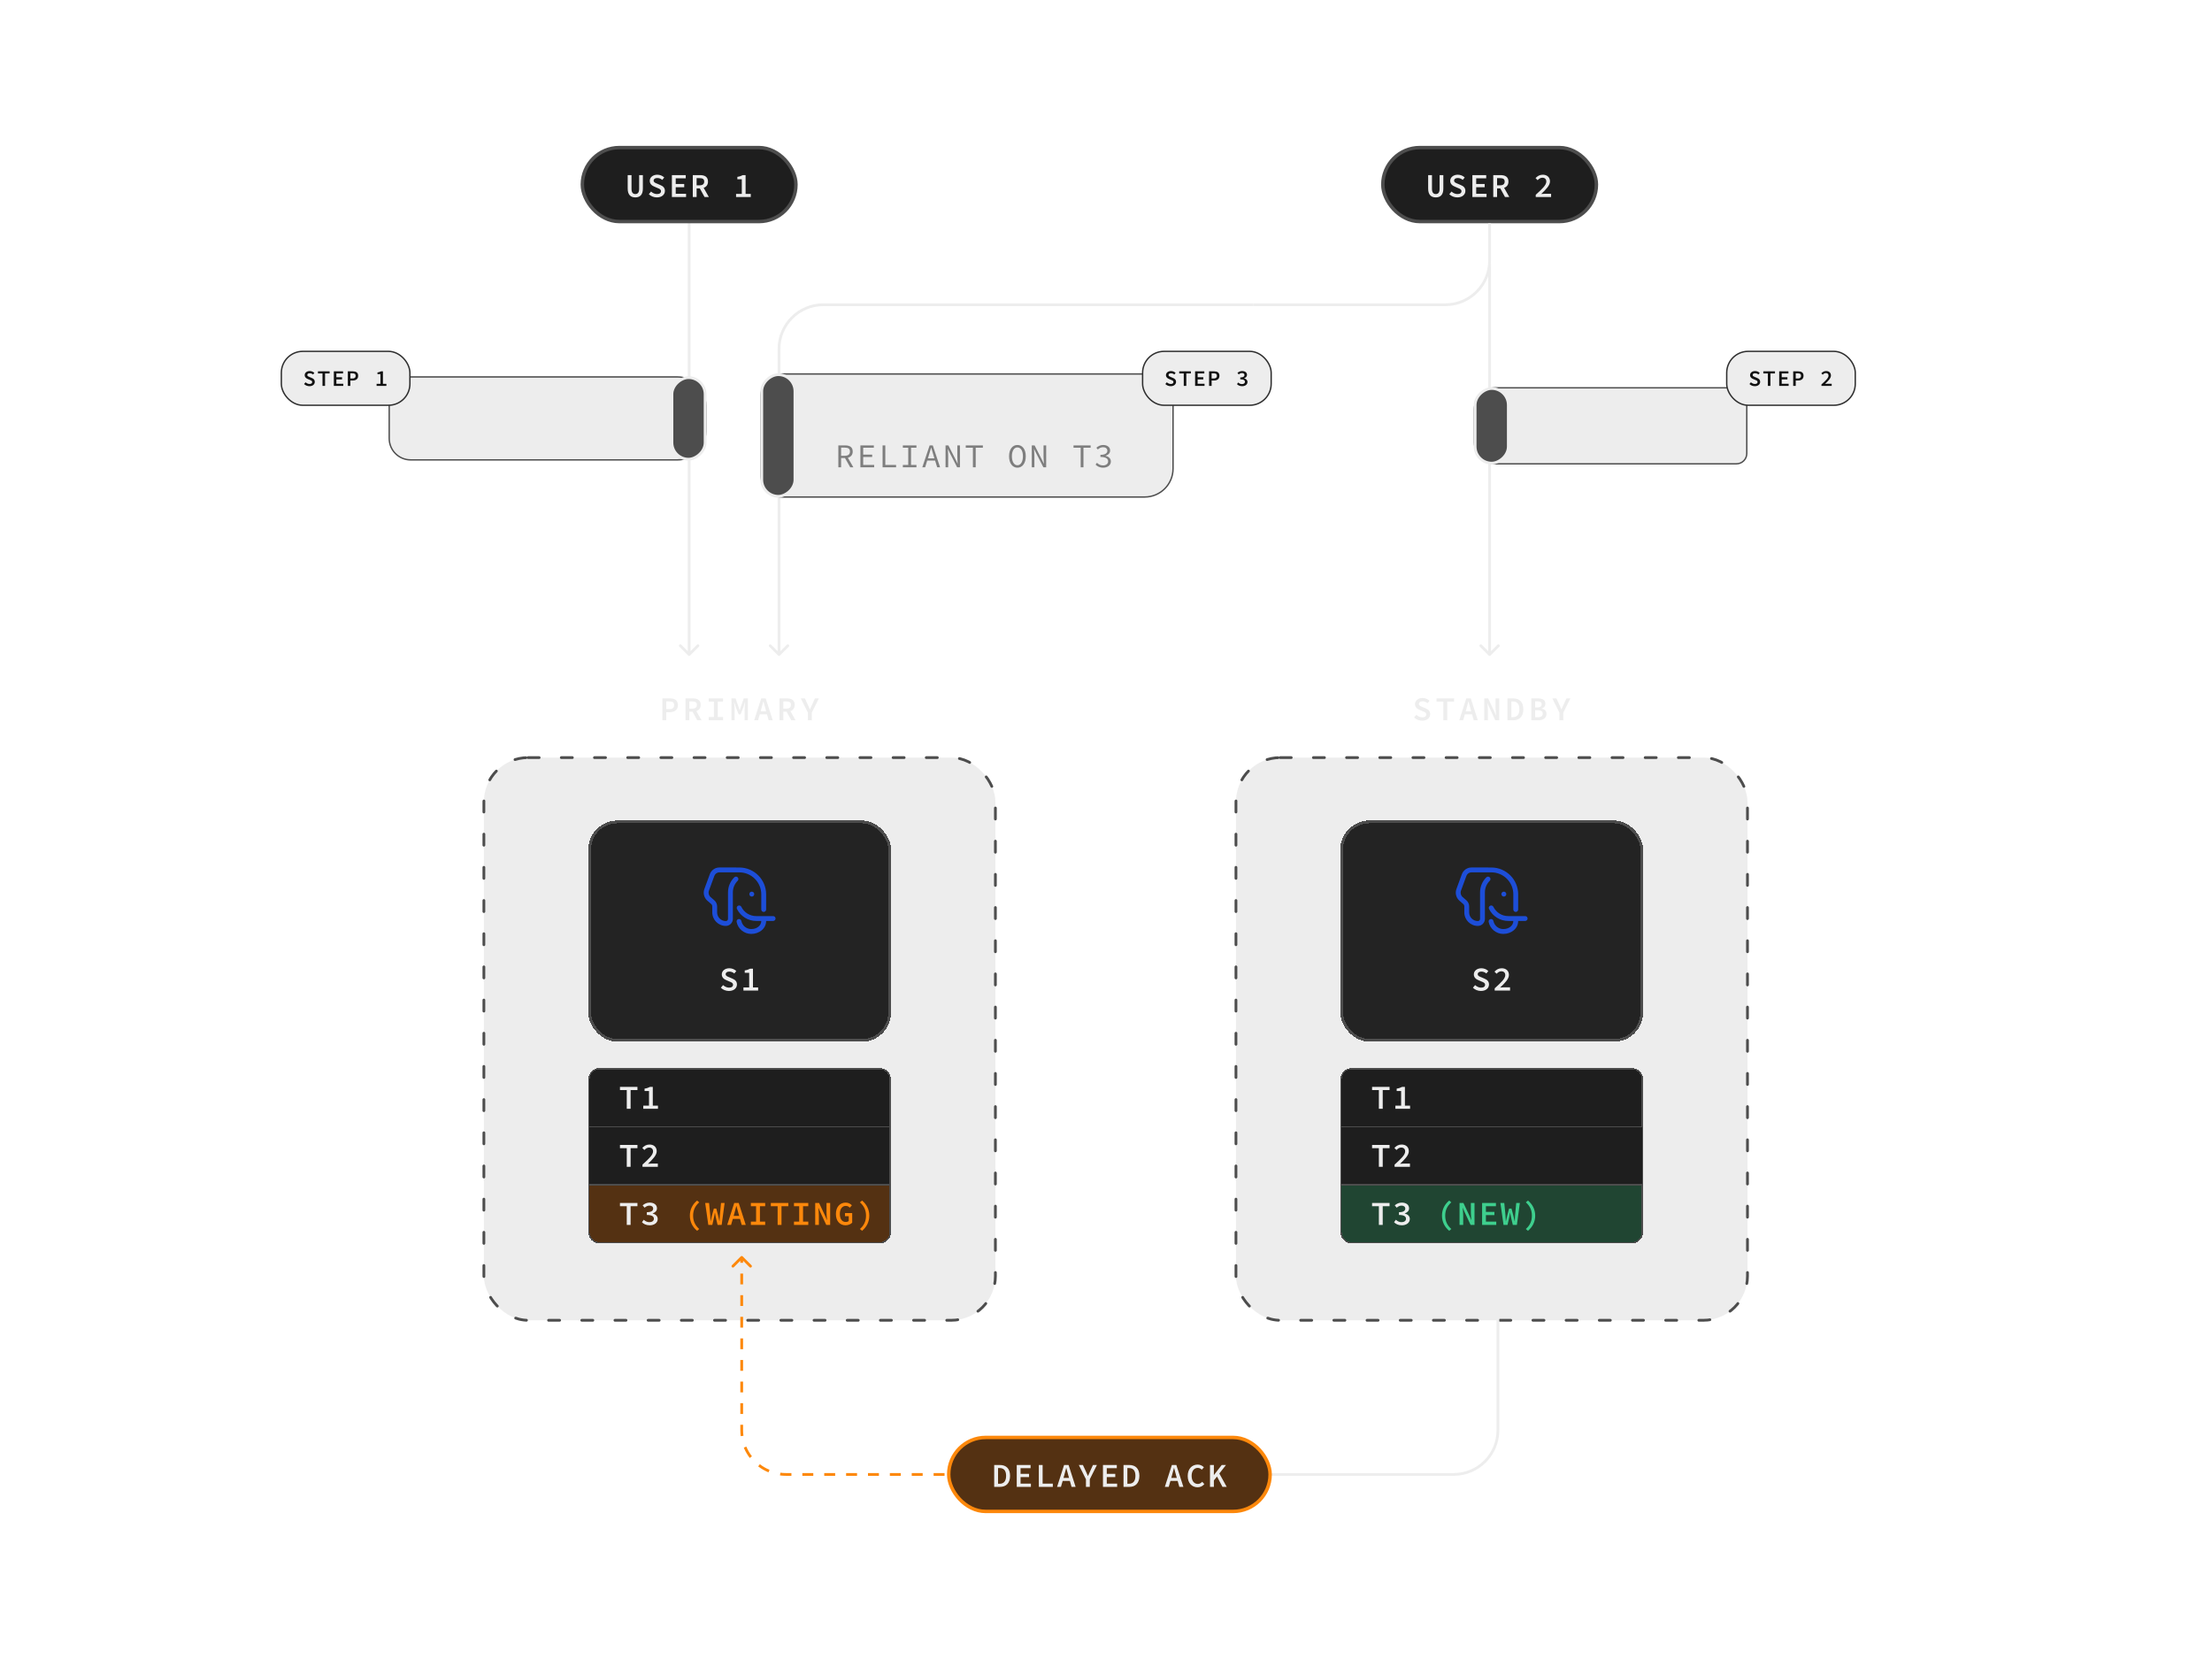 <svg width="1600" height="1200" viewBox="0 0 1600 1200" fill="none" xmlns="http://www.w3.org/2000/svg">
<path d="M1028.68 521.288C1026.47 521.288 1024.38 520.448 1022.85 518.96L1024.46 517.064C1025.63 518.144 1027.19 518.888 1028.73 518.888C1030.67 518.888 1031.66 518.072 1031.66 516.8C1031.66 515.48 1030.6 515.072 1029.04 514.448L1026.9 513.512C1025.22 512.864 1023.52 511.616 1023.52 509.312C1023.52 506.792 1025.78 504.872 1028.97 504.872C1030.91 504.872 1032.71 505.616 1034.01 506.888L1032.57 508.64C1031.51 507.776 1030.43 507.272 1028.97 507.272C1027.34 507.272 1026.33 507.968 1026.33 509.168C1026.33 510.416 1027.6 510.848 1029.02 511.424L1031.08 512.312C1033.07 513.128 1034.49 514.28 1034.49 516.584C1034.49 519.152 1032.35 521.288 1028.68 521.288ZM1044.03 521V507.488H1039.11V505.16H1051.76V507.488H1046.82V521H1044.03ZM1055.52 521L1060.61 505.16H1063.85L1068.93 521H1066.01L1064.78 516.68H1059.57L1058.33 521H1055.52ZM1060.17 514.496H1064.18L1063.63 512.528C1063.15 510.848 1062.67 509.072 1062.21 507.32H1062.12C1061.69 509.072 1061.21 510.848 1060.73 512.528L1060.17 514.496ZM1073.6 521V505.16H1076.41L1080.64 514.136L1082.1 517.496H1082.17C1082.05 515.864 1081.79 513.872 1081.79 512.12V505.16H1084.43V521H1081.6L1077.4 512L1075.93 508.664H1075.86C1075.98 510.344 1076.24 512.24 1076.24 513.992V521H1073.6ZM1090.4 521V505.16H1094.45C1099.08 505.16 1101.87 507.776 1101.87 513.008C1101.87 518.24 1099.08 521 1094.6 521H1090.4ZM1093.18 518.744H1094.28C1097.31 518.744 1099.01 516.896 1099.01 513.008C1099.01 509.12 1097.31 507.392 1094.28 507.392H1093.18V518.744ZM1107.64 521V505.16H1112.25C1115.47 505.16 1117.82 506.144 1117.82 509.048C1117.82 510.536 1116.93 512 1115.08 512.504V512.6C1117.36 512.984 1118.61 514.184 1118.61 516.344C1118.61 519.512 1116.09 521 1112.66 521H1107.64ZM1110.4 511.736H1111.99C1114.19 511.736 1115.11 510.872 1115.11 509.384C1115.11 507.92 1114.1 507.32 1112.06 507.32H1110.4V511.736ZM1110.4 518.84H1112.37C1114.67 518.84 1115.9 517.976 1115.9 516.176C1115.9 514.472 1114.72 513.728 1112.37 513.728H1110.4V518.84ZM1127.98 521V515.48L1122.82 505.16H1125.78L1127.77 509.432C1128.3 510.632 1128.8 511.808 1129.38 513.08H1129.47C1130.02 511.808 1130.58 510.632 1131.13 509.408L1133.05 505.16H1135.93L1130.77 515.48V521H1127.98Z" fill="#EDEDED"/>
<rect x="894" y="548" width="370" height="407" rx="32" fill="#4D4D4D" fill-opacity="0.1"/>
<rect x="894" y="548" width="370" height="407" rx="32" stroke="#4D4D4D" stroke-width="2" stroke-linecap="round" stroke-dasharray="8 16"/>
<path d="M497.769 474.137C498.16 474.527 498.793 474.527 499.184 474.137L505.548 467.773C505.938 467.382 505.938 466.749 505.548 466.358C505.157 465.968 504.524 465.968 504.133 466.358L498.477 472.015L492.82 466.358C492.429 465.968 491.796 465.968 491.406 466.358C491.015 466.749 491.015 467.382 491.406 467.773L497.769 474.137ZM498.477 153.93L497.477 153.93L497.477 473.43L498.477 473.43L499.477 473.43L499.477 153.93L498.477 153.93Z" fill="#EDEDED"/>
<path d="M1076.77 474.137C1077.16 474.527 1077.79 474.527 1078.18 474.137L1084.55 467.773C1084.94 467.382 1084.94 466.749 1084.55 466.358C1084.16 465.968 1083.52 465.968 1083.13 466.358L1077.48 472.015L1071.82 466.358C1071.43 465.968 1070.8 465.968 1070.41 466.358C1070.01 466.749 1070.01 467.382 1070.41 467.773L1076.77 474.137ZM1077.48 190.965L1076.48 190.965L1076.48 473.43L1077.48 473.43L1078.48 473.43L1078.48 190.965L1077.48 190.965Z" fill="#EDEDED"/>
<rect x="421.227" y="106.75" width="154.5" height="53.5" rx="26.75" fill="#1E1E1E"/>
<rect x="421.227" y="106.75" width="154.5" height="53.5" rx="26.75" stroke="#4D4D4D" stroke-width="2.5"/>
<path d="M459.553 142.788C456.097 142.788 454.033 140.796 454.033 136.452V126.66H456.793V136.644C456.793 139.26 457.849 140.388 459.553 140.388C461.233 140.388 462.313 139.26 462.313 136.644V126.66H465.001V136.452C465.001 140.796 462.985 142.788 459.553 142.788ZM475.143 142.788C472.935 142.788 470.847 141.948 469.311 140.46L470.919 138.564C472.095 139.644 473.655 140.388 475.191 140.388C477.135 140.388 478.119 139.572 478.119 138.3C478.119 136.98 477.063 136.572 475.503 135.948L473.367 135.012C471.687 134.364 469.983 133.116 469.983 130.812C469.983 128.292 472.239 126.372 475.431 126.372C477.375 126.372 479.175 127.116 480.471 128.388L479.031 130.14C477.975 129.276 476.895 128.772 475.431 128.772C473.799 128.772 472.791 129.468 472.791 130.668C472.791 131.916 474.063 132.348 475.479 132.924L477.543 133.812C479.535 134.628 480.951 135.78 480.951 138.084C480.951 140.652 478.815 142.788 475.143 142.788ZM486.006 142.5V126.66H496.014V128.988H488.766V133.092H494.91V135.42H488.766V140.148H496.254V142.5H486.006ZM501.117 142.5V126.66H506.349C509.589 126.66 512.109 127.812 512.109 131.34C512.109 133.74 510.861 135.204 508.965 135.852L512.733 142.5H509.613L506.205 136.284H503.877V142.5H501.117ZM503.877 134.052H506.061C508.221 134.052 509.373 133.14 509.373 131.34C509.373 129.492 508.221 128.868 506.061 128.868H503.877V134.052ZM532.418 142.5V140.244H536.57V129.66H533.354V127.932C535.058 127.668 536.234 127.236 537.29 126.66H539.306V140.244H543.05V142.5H532.418Z" fill="#EDEDED"/>
<rect x="1000.23" y="106.75" width="154.5" height="53.5" rx="26.75" fill="#1E1E1E"/>
<rect x="1000.23" y="106.75" width="154.5" height="53.5" rx="26.75" stroke="#4D4D4D" stroke-width="2.5"/>
<path d="M1038.55 142.788C1035.1 142.788 1033.03 140.796 1033.03 136.452V126.66H1035.79V136.644C1035.79 139.26 1036.85 140.388 1038.55 140.388C1040.23 140.388 1041.31 139.26 1041.31 136.644V126.66H1044V136.452C1044 140.796 1041.98 142.788 1038.55 142.788ZM1054.14 142.788C1051.94 142.788 1049.85 141.948 1048.31 140.46L1049.92 138.564C1051.1 139.644 1052.66 140.388 1054.19 140.388C1056.14 140.388 1057.12 139.572 1057.12 138.3C1057.12 136.98 1056.06 136.572 1054.5 135.948L1052.37 135.012C1050.69 134.364 1048.98 133.116 1048.98 130.812C1048.98 128.292 1051.24 126.372 1054.43 126.372C1056.38 126.372 1058.18 127.116 1059.47 128.388L1058.03 130.14C1056.98 129.276 1055.9 128.772 1054.43 128.772C1052.8 128.772 1051.79 129.468 1051.79 130.668C1051.79 131.916 1053.06 132.348 1054.48 132.924L1056.54 133.812C1058.54 134.628 1059.95 135.78 1059.95 138.084C1059.95 140.652 1057.82 142.788 1054.14 142.788ZM1065.01 142.5V126.66H1075.01V128.988H1067.77V133.092H1073.91V135.42H1067.77V140.148H1075.25V142.5H1065.01ZM1080.12 142.5V126.66H1085.35C1088.59 126.66 1091.11 127.812 1091.11 131.34C1091.11 133.74 1089.86 135.204 1087.96 135.852L1091.73 142.5H1088.61L1085.2 136.284H1082.88V142.5H1080.12ZM1082.88 134.052H1085.06C1087.22 134.052 1088.37 133.14 1088.37 131.34C1088.37 129.492 1087.22 128.868 1085.06 128.868H1082.88V134.052ZM1110.84 142.5V140.892C1115.62 136.572 1118.5 133.812 1118.5 131.34C1118.5 129.66 1117.51 128.556 1115.59 128.556C1114.25 128.556 1113.15 129.348 1112.21 130.332L1110.7 128.82C1112.19 127.284 1113.7 126.372 1115.95 126.372C1119.07 126.372 1121.14 128.268 1121.14 131.196C1121.14 134.028 1118.38 136.932 1114.8 140.316C1115.71 140.244 1116.77 140.148 1117.61 140.148H1121.95V142.5H1110.84Z" fill="#EDEDED"/>
<path d="M562.769 474.137C563.16 474.527 563.793 474.527 564.184 474.137L570.548 467.773C570.938 467.382 570.938 466.749 570.548 466.358C570.157 465.968 569.524 465.968 569.133 466.358L563.477 472.015L557.82 466.358C557.429 465.968 556.796 465.968 556.406 466.358C556.015 466.749 556.015 467.382 556.406 467.773L562.769 474.137ZM906.477 220.43V219.43H595.477V220.43V221.43H906.477V220.43ZM563.477 252.43H562.477L562.477 473.43H563.477H564.477L564.477 252.43H563.477ZM595.477 220.43V219.43C577.251 219.43 562.477 234.204 562.477 252.43H563.477H564.477C564.477 235.309 578.356 221.43 595.477 221.43V220.43Z" fill="#EDEDED"/>
<path d="M906.477 220.43L1045.48 220.43C1063.15 220.43 1077.48 206.103 1077.48 188.43L1077.48 161.5" stroke="#EDEDED" stroke-width="2"/>
<path d="M566 270.5H828C839.322 270.5 848.5 279.678 848.5 291V339C848.5 350.322 839.322 359.5 828 359.5H566C557.44 359.5 550.5 352.56 550.5 344V286L550.505 285.6C550.717 277.224 557.573 270.5 566 270.5Z" fill="#4D4D4D" fill-opacity="0.1"/>
<path d="M566 270.5H828C839.322 270.5 848.5 279.678 848.5 291V339C848.5 350.322 839.322 359.5 828 359.5H566C557.44 359.5 550.5 352.56 550.5 344V286L550.505 285.6C550.717 277.224 557.573 270.5 566 270.5Z" stroke="#4D4D4D"/>
<rect x="551" y="359" width="88" height="24" rx="12" transform="rotate(-90 551 359)" fill="#4D4D4D"/>
<rect x="551" y="359" width="88" height="24" rx="12" transform="rotate(-90 551 359)" stroke="#EDEDED" stroke-width="2" stroke-linecap="round"/>
<path d="M606.664 309L604.24 293.136H606.232L607.504 303.096C607.576 304.416 607.744 305.712 607.84 307.008H607.912C608.248 305.712 608.608 304.392 608.92 303.096L610.576 297.24H611.992L613.648 303.096C613.936 304.368 614.296 305.712 614.632 307.008H614.728C614.824 305.712 614.968 304.392 615.064 303.096L616.264 293.136H618.16L615.832 309H613.624L611.824 302.352C611.608 301.416 611.416 300.432 611.248 299.496H611.176C610.984 300.432 610.792 301.416 610.552 302.352L608.824 309H606.664ZM621.991 309V293.16H626.887C630.079 293.16 632.383 294.312 632.383 297.6C632.383 300.072 630.991 301.536 628.855 302.088L632.863 309H630.583L626.791 302.304H623.983V309H621.991ZM623.983 300.672H626.599C629.047 300.672 630.391 299.664 630.391 297.6C630.391 295.512 629.047 294.768 626.599 294.768H623.983V300.672ZM637.461 309V307.296H641.373V294.84H637.461V293.16H647.301V294.84H643.389V307.296H647.301V309H637.461ZM656.964 309V294.84H651.78V293.16H664.164V294.84H658.98V309H656.964ZM669.122 309V293.16H678.843V294.84H671.138V299.832H677.642V301.536H671.138V307.296H679.082V309H669.122ZM699.584 309V293.16H703.424C708.176 293.16 710.72 295.992 710.72 301.008C710.72 306.048 708.176 309 703.52 309H699.584ZM701.576 307.368H703.304C706.88 307.368 708.656 305.016 708.656 301.008C708.656 297.024 706.88 294.792 703.304 294.792H701.576V307.368ZM713.902 309L719.206 293.16H721.462L726.766 309H724.654L723.166 304.152H717.454L715.942 309H713.902ZM717.958 302.544H722.662L721.918 300.12C721.366 298.344 720.862 296.64 720.358 294.792H720.262C719.758 296.64 719.254 298.344 718.702 300.12L717.958 302.544ZM734.917 309V294.84H729.733V293.16H742.117V294.84H736.933V309H734.917ZM745.084 309L750.388 293.16H752.644L757.948 309H755.836L754.348 304.152H748.636L747.124 309H745.084ZM749.14 302.544H753.844L753.1 300.12C752.548 298.344 752.044 296.64 751.54 294.792H751.444C750.94 296.64 750.436 298.344 749.884 300.12L749.14 302.544Z" fill="#EDEDED"/>
<path d="M606.4 338V322.16H611.296C614.488 322.16 616.792 323.312 616.792 326.6C616.792 329.072 615.4 330.536 613.264 331.088L617.272 338H614.992L611.2 331.304H608.392V338H606.4ZM608.392 329.672H611.008C613.456 329.672 614.8 328.664 614.8 326.6C614.8 324.512 613.456 323.768 611.008 323.768H608.392V329.672ZM622.351 338V322.16H632.071V323.84H624.367V328.832H630.871V330.536H624.367V336.296H632.311V338H622.351ZM638.397 338V322.16H640.365V336.296H648.165V338H638.397ZM653.052 338V336.296H656.964V323.84H653.052V322.16H662.892V323.84H658.98V336.296H662.892V338H653.052ZM667.13 338L672.434 322.16H674.69L679.994 338H677.882L676.394 333.152H670.682L669.17 338H667.13ZM671.186 331.544H675.89L675.146 329.12C674.594 327.344 674.09 325.64 673.586 323.792H673.49C672.986 325.64 672.482 327.344 671.93 329.12L671.186 331.544ZM683.945 338V322.16H685.985L691.097 332.168L692.681 335.408H692.729C692.657 333.848 692.465 332.048 692.465 330.392V322.16H694.361V338H692.321L687.209 327.992L685.625 324.752H685.577C685.649 326.36 685.841 328.064 685.841 329.696V338H683.945ZM703.736 338V323.84H698.552V322.16H710.936V323.84H705.752V338H703.736ZM735.925 338.288C732.373 338.288 729.877 335.096 729.877 330.008C729.877 324.944 732.373 321.872 735.925 321.872C739.477 321.872 741.973 324.968 741.973 330.008C741.973 335.096 739.477 338.288 735.925 338.288ZM735.925 336.536C738.325 336.536 739.909 333.968 739.909 330.008C739.909 326.072 738.325 323.624 735.925 323.624C733.525 323.624 731.941 326.072 731.941 330.008C731.941 333.968 733.525 336.536 735.925 336.536ZM746.308 338V322.16H748.348L753.46 332.168L755.044 335.408H755.092C755.02 333.848 754.828 332.048 754.828 330.392V322.16H756.724V338H754.684L749.572 327.992L747.988 324.752H747.94C748.012 326.36 748.204 328.064 748.204 329.696V338H746.308ZM781.689 338V323.84H776.505V322.16H788.889V323.84H783.705V338H781.689ZM797.975 338.288C795.335 338.288 793.583 337.232 792.455 336.056L793.463 334.76C794.471 335.768 795.887 336.656 797.855 336.656C799.943 336.656 801.527 335.504 801.527 333.728C801.527 331.808 799.991 330.536 795.959 330.536V329C799.583 329 800.975 327.704 800.975 326.024C800.975 324.464 799.727 323.48 797.855 323.48C796.415 323.48 795.095 324.152 794.087 325.112L793.031 323.864C794.303 322.712 795.959 321.872 797.927 321.872C800.807 321.872 802.991 323.336 802.991 325.88C802.991 327.8 801.623 329.024 799.727 329.648V329.768C801.767 330.2 803.519 331.592 803.519 333.776C803.519 336.584 801.023 338.288 797.975 338.288Z" fill="#7E7E7E"/>
<path d="M297.025 272.644H490.025C501.347 272.644 510.525 281.822 510.525 293.144V312.144C510.525 323.466 501.347 332.644 490.025 332.644H297.025C288.465 332.644 281.525 325.705 281.525 317.144V288.144C281.525 279.584 288.465 272.644 297.025 272.644Z" fill="#4D4D4D" fill-opacity="0.1"/>
<path d="M297.025 272.644H490.025C501.347 272.644 510.525 281.822 510.525 293.144V312.144C510.525 323.466 501.347 332.644 490.025 332.644H297.025C288.465 332.644 281.525 325.705 281.525 317.144V288.144C281.525 279.584 288.465 272.644 297.025 272.644Z" stroke="#4D4D4D"/>
<path d="M315.689 311.144L313.265 295.28H315.257L316.529 305.24C316.601 306.56 316.769 307.856 316.865 309.152H316.937C317.273 307.856 317.633 306.536 317.945 305.24L319.601 299.384H321.017L322.673 305.24C322.961 306.512 323.321 307.856 323.657 309.152H323.753C323.849 307.856 323.993 306.536 324.089 305.24L325.289 295.28H327.185L324.857 311.144H322.649L320.849 304.496C320.633 303.56 320.441 302.576 320.273 301.64H320.201C320.009 302.576 319.817 303.56 319.577 304.496L317.849 311.144H315.689ZM331.016 311.144V295.304H335.912C339.104 295.304 341.408 296.456 341.408 299.744C341.408 302.216 340.016 303.68 337.88 304.232L341.888 311.144H339.608L335.816 304.448H333.008V311.144H331.016ZM333.008 302.816H335.624C338.072 302.816 339.416 301.808 339.416 299.744C339.416 297.656 338.072 296.912 335.624 296.912H333.008V302.816ZM346.487 311.144V309.44H350.399V296.984H346.487V295.304H356.327V296.984H352.415V309.44H356.327V311.144H346.487ZM365.989 311.144V296.984H360.805V295.304H373.189V296.984H368.005V311.144H365.989ZM378.148 311.144V295.304H387.868V296.984H380.164V301.976H386.668V303.68H380.164V309.44H388.108V311.144H378.148ZM412.761 311.144V296.984H407.577V295.304H419.961V296.984H414.777V311.144H412.761ZM429.048 311.432C426.408 311.432 424.656 310.376 423.528 309.2L424.536 307.904C425.544 308.912 426.96 309.8 428.928 309.8C431.016 309.8 432.6 308.648 432.6 306.872C432.6 304.952 431.064 303.68 427.032 303.68V302.144C430.656 302.144 432.048 300.848 432.048 299.168C432.048 297.608 430.8 296.624 428.928 296.624C427.488 296.624 426.168 297.296 425.16 298.256L424.104 297.008C425.376 295.856 427.032 295.016 429 295.016C431.88 295.016 434.064 296.48 434.064 299.024C434.064 300.944 432.696 302.168 430.8 302.792V302.912C432.84 303.344 434.592 304.736 434.592 306.92C434.592 309.728 432.096 311.432 429.048 311.432Z" fill="#EDEDED"/>
<rect x="486.025" y="332.144" width="59" height="24" rx="12" transform="rotate(-90 486.025 332.144)" fill="#4D4D4D"/>
<rect x="486.025" y="332.144" width="59" height="24" rx="12" transform="rotate(-90 486.025 332.144)" stroke="#EDEDED" stroke-width="2" stroke-linecap="round"/>
<path d="M1082 280.5H1256C1260.14 280.5 1263.5 283.858 1263.5 288V328C1263.5 332.142 1260.14 335.5 1256 335.5H1082C1073.44 335.5 1066.5 328.56 1066.5 320V296C1066.5 287.44 1073.44 280.5 1082 280.5Z" fill="#4D4D4D" fill-opacity="0.1"/>
<path d="M1082 280.5H1256C1260.14 280.5 1263.5 283.858 1263.5 288V328C1263.5 332.142 1260.14 335.5 1256 335.5H1082C1073.44 335.5 1066.5 328.56 1066.5 320V296C1066.5 287.44 1073.44 280.5 1082 280.5Z" stroke="#4D4D4D"/>
<rect x="1067" y="335" width="54" height="24" rx="12" transform="rotate(-90 1067 335)" fill="#4D4D4D"/>
<rect x="1067" y="335" width="54" height="24" rx="12" transform="rotate(-90 1067 335)" stroke="#EDEDED" stroke-width="2" stroke-linecap="round"/>
<path d="M1122.4 317V301.16H1127.3C1130.49 301.16 1132.79 302.312 1132.79 305.6C1132.79 308.072 1131.4 309.536 1129.26 310.088L1133.27 317H1130.99L1127.2 310.304H1124.39V317H1122.4ZM1124.39 308.672H1127.01C1129.46 308.672 1130.8 307.664 1130.8 305.6C1130.8 303.512 1129.46 302.768 1127.01 302.768H1124.39V308.672ZM1138.35 317V301.16H1148.07V302.84H1140.37V307.832H1146.87V309.536H1140.37V315.296H1148.31V317H1138.35ZM1151.95 317L1157.25 301.16H1159.51L1164.81 317H1162.7L1161.21 312.152H1155.5L1153.99 317H1151.95ZM1156.01 310.544H1160.71L1159.97 308.12C1159.41 306.344 1158.91 304.64 1158.41 302.792H1158.31C1157.81 304.64 1157.3 306.344 1156.75 308.12L1156.01 310.544ZM1168.81 317V301.16H1172.65C1177.4 301.16 1179.95 303.992 1179.95 309.008C1179.95 314.048 1177.4 317 1172.75 317H1168.81ZM1170.8 315.368H1172.53C1176.11 315.368 1177.88 313.016 1177.88 309.008C1177.88 305.024 1176.11 302.792 1172.53 302.792H1170.8V315.368ZM1204.15 317V302.84H1198.96V301.16H1211.35V302.84H1206.16V317H1204.15ZM1220.43 317.288C1217.79 317.288 1216.04 316.232 1214.91 315.056L1215.92 313.76C1216.93 314.768 1218.34 315.656 1220.31 315.656C1222.4 315.656 1223.98 314.504 1223.98 312.728C1223.98 310.808 1222.45 309.536 1218.42 309.536V308C1222.04 308 1223.43 306.704 1223.43 305.024C1223.43 303.464 1222.18 302.48 1220.31 302.48C1218.87 302.48 1217.55 303.152 1216.54 304.112L1215.49 302.864C1216.76 301.712 1218.42 300.872 1220.38 300.872C1223.26 300.872 1225.45 302.336 1225.45 304.88C1225.45 306.8 1224.08 308.024 1222.18 308.648V308.768C1224.22 309.2 1225.98 310.592 1225.98 312.776C1225.98 315.584 1223.48 317.288 1220.43 317.288Z" fill="#EDEDED"/>
<path d="M479.123 521V505.16H484.403C487.835 505.16 490.355 506.36 490.355 510.032C490.355 513.536 487.787 515.144 484.403 515.144H481.883V521H479.123ZM481.883 512.936H484.163C486.515 512.936 487.619 511.976 487.619 510.032C487.619 508.04 486.467 507.368 484.163 507.368H481.883V512.936ZM495.842 521V505.16H501.074C504.314 505.16 506.834 506.312 506.834 509.84C506.834 512.24 505.586 513.704 503.69 514.352L507.458 521H504.338L500.93 514.784H498.602V521H495.842ZM498.602 512.552H500.786C502.946 512.552 504.098 511.64 504.098 509.84C504.098 507.992 502.946 507.368 500.786 507.368H498.602V512.552ZM512.632 521V518.648H516.4V507.488H512.632V505.16H522.976V507.488H519.184V518.648H522.976V521H512.632ZM529.087 521V505.16H532.039L534.223 511.352L534.991 513.728H535.087L535.807 511.352L537.991 505.16H540.943V521H538.591V513.872C538.591 512.36 538.807 509.384 538.951 507.896H538.855L537.655 511.76L535.663 516.728H534.319L532.303 511.76L531.103 507.896H531.031C531.151 509.384 531.391 512.36 531.391 513.872V521H529.087ZM545.521 521L550.609 505.16H553.849L558.937 521H556.009L554.785 516.68H549.577L548.329 521H545.521ZM550.177 514.496H554.185L553.633 512.528C553.153 510.848 552.673 509.072 552.217 507.32H552.121C551.689 509.072 551.209 510.848 550.729 512.528L550.177 514.496ZM563.848 521V505.16H569.08C572.32 505.16 574.84 506.312 574.84 509.84C574.84 512.24 573.592 513.704 571.696 514.352L575.464 521H572.344L568.936 514.784H566.608V521H563.848ZM566.608 512.552H568.792C570.952 512.552 572.104 511.64 572.104 509.84C572.104 507.992 570.952 507.368 568.792 507.368H566.608V512.552ZM584.406 521V515.48L579.246 505.16H582.198L584.19 509.432C584.718 510.632 585.222 511.808 585.798 513.08H585.894C586.446 511.808 586.998 510.632 587.55 509.408L589.47 505.16H592.35L587.19 515.48V521H584.406Z" fill="#EDEDED"/>
<rect x="350" y="548" width="370" height="407" rx="32" fill="#4D4D4D" fill-opacity="0.1"/>
<rect x="350" y="548" width="370" height="407" rx="32" stroke="#4D4D4D" stroke-width="2" stroke-linecap="round" stroke-dasharray="8 16"/>
<g>
<path d="M425.5 780.767C425.5 776.201 429.201 772.5 433.767 772.5H636.233C640.799 772.5 644.5 776.201 644.5 780.767V815.5H425.5V780.767Z" fill="#1E1E1E" shape-rendering="crispEdges"/>
<path d="M433.768 773H636.232C640.522 773 644 776.478 644 780.768V815H426V780.768C426 776.478 429.478 773 433.768 773Z" stroke="#4D4D4D" shape-rendering="crispEdges"/>
<path d="M453.354 802V788.488H448.434V786.16H461.082V788.488H456.138V802H453.354ZM465.297 802V799.744H469.449V789.16H466.233V787.432C467.937 787.168 469.113 786.736 470.169 786.16H472.185V799.744H475.929V802H465.297Z" fill="#EDEDED"/>
</g>
<g>
<rect x="425.5" y="814.5" width="219" height="43" fill="#1E1E1E" shape-rendering="crispEdges"/>
<rect x="426" y="815" width="218" height="42" stroke="#4D4D4D" shape-rendering="crispEdges"/>
<path d="M453.354 844V830.488H448.434V828.16H461.082V830.488H456.138V844H453.354ZM464.721 844V842.392C469.497 838.072 472.377 835.312 472.377 832.84C472.377 831.16 471.393 830.056 469.473 830.056C468.129 830.056 467.025 830.848 466.089 831.832L464.577 830.32C466.065 828.784 467.577 827.872 469.833 827.872C472.953 827.872 475.017 829.768 475.017 832.696C475.017 835.528 472.257 838.432 468.681 841.816C469.593 841.744 470.649 841.648 471.489 841.648H475.833V844H464.721Z" fill="#EDEDED"/>
</g>
<g>
<path d="M425.5 856.5H644.5V891.233C644.5 895.799 640.799 899.5 636.233 899.5H433.767C429.201 899.5 425.5 895.799 425.5 891.233V856.5Z" fill="#543112" shape-rendering="crispEdges"/>
<path d="M644 857V891.232C644 895.522 640.522 899 636.232 899H433.768C429.478 899 426 895.522 426 891.232V857H644Z" stroke="#4D4D4D" shape-rendering="crispEdges"/>
<path d="M453.354 886V872.488H448.434V870.16H461.082V872.488H456.138V886H453.354ZM469.929 886.288C467.313 886.288 465.489 885.304 464.337 884.056L465.657 882.28C466.665 883.264 468.033 884.032 469.713 884.032C471.585 884.032 472.977 883.12 472.977 881.608C472.977 879.928 471.681 878.824 467.889 878.824V876.808C471.201 876.808 472.449 875.728 472.449 874.216C472.449 872.872 471.393 872.056 469.761 872.056C468.441 872.056 467.289 872.656 466.257 873.568L464.841 871.864C466.209 870.664 467.913 869.872 469.881 869.872C472.977 869.872 475.209 871.384 475.209 874.024C475.209 875.824 473.985 877 472.137 877.672V877.792C474.105 878.272 475.737 879.616 475.737 881.728C475.737 884.608 473.073 886.288 469.929 886.288Z" fill="#EDEDED"/>
<path d="M504.23 890.272C500.99 887.584 498.998 883.888 498.998 879.328C498.998 874.744 500.99 871.072 504.23 868.384L505.742 869.68C502.718 872.416 501.35 875.416 501.35 879.328C501.35 883.24 502.718 886.24 505.742 888.976L504.23 890.272ZM512.333 886L510.077 870.136H512.885L513.773 879.352C513.821 880.696 513.917 882.016 513.989 883.336H514.061C514.349 882.016 514.685 880.672 514.973 879.352L516.341 874.216H518.117L519.461 879.352C519.725 880.648 520.085 881.992 520.373 883.336H520.469L520.685 879.352L521.525 870.136H524.141L522.005 886H519.053L517.661 880.144C517.469 879.184 517.277 878.152 517.157 877.216H517.085C516.941 878.152 516.773 879.184 516.557 880.144L515.237 886H512.333ZM526.004 886L531.092 870.16H534.332L539.42 886H536.492L535.268 881.68H530.06L528.812 886H526.004ZM530.66 879.496H534.668L534.116 877.528C533.636 875.848 533.156 874.072 532.7 872.32H532.604C532.172 874.072 531.692 875.848 531.212 877.528L530.66 879.496ZM543.13 886V883.648H546.898V872.488H543.13V870.16H553.474V872.488H549.682V883.648H553.474V886H543.13ZM562.489 886V872.488H557.569V870.16H570.217V872.488H565.273V886H562.489ZM574.311 886V883.648H578.079V872.488H574.311V870.16H584.655V872.488H580.863V883.648H584.655V886H574.311ZM589.662 886V870.16H592.47L596.694 879.136L598.158 882.496H598.23C598.11 880.864 597.846 878.872 597.846 877.12V870.16H600.486V886H597.654L593.454 877L591.99 873.664H591.918C592.038 875.344 592.302 877.24 592.302 878.992V886H589.662ZM611.613 886.288C607.629 886.288 604.629 883.36 604.629 878.128C604.629 872.92 607.653 869.872 611.733 869.872C613.821 869.872 615.237 870.856 616.197 871.84L614.661 873.568C613.941 872.8 613.101 872.272 611.733 872.272C609.237 872.272 607.485 874.456 607.485 878.032C607.485 881.656 608.997 883.888 611.781 883.888C612.621 883.888 613.437 883.624 613.917 883.168V879.712H611.205V877.432H616.413V884.416C615.381 885.424 613.629 886.288 611.613 886.288ZM623.555 890.272L622.019 888.976C625.067 886.24 626.411 883.24 626.411 879.328C626.411 875.416 625.067 872.416 622.019 869.68L623.555 868.384C626.771 871.072 628.787 874.744 628.787 879.328C628.787 883.888 626.771 887.584 623.555 890.272Z" fill="#FD880B"/>
</g>
<g>
<path d="M969.523 780.767C969.523 776.201 973.225 772.5 977.791 772.5H1180.26C1184.82 772.5 1188.52 776.201 1188.52 780.767V815.5H969.523V780.767Z" fill="#1E1E1E" shape-rendering="crispEdges"/>
<path d="M977.791 773H1180.26C1184.55 773 1188.02 776.478 1188.02 780.768V815H970.023V780.768C970.023 776.478 973.501 773 977.791 773Z" stroke="#4D4D4D" shape-rendering="crispEdges"/>
<path d="M997.378 802V788.488H992.458V786.16H1005.11V788.488H1000.16V802H997.378ZM1009.32 802V799.744H1013.47V789.16H1010.26V787.432C1011.96 787.168 1013.14 786.736 1014.19 786.16H1016.21V799.744H1019.95V802H1009.32Z" fill="#EDEDED"/>
</g>
<g>
<rect x="969.523" y="814.5" width="219" height="43" fill="#1E1E1E" shape-rendering="crispEdges"/>
<rect x="970.023" y="815" width="218" height="42" stroke="#4D4D4D" shape-rendering="crispEdges"/>
<path d="M997.378 844V830.488H992.458V828.16H1005.11V830.488H1000.16V844H997.378ZM1008.74 844V842.392C1013.52 838.072 1016.4 835.312 1016.4 832.84C1016.4 831.16 1015.42 830.056 1013.5 830.056C1012.15 830.056 1011.05 830.848 1010.11 831.832L1008.6 830.32C1010.09 828.784 1011.6 827.872 1013.86 827.872C1016.98 827.872 1019.04 829.768 1019.04 832.696C1019.04 835.528 1016.28 838.432 1012.7 841.816C1013.62 841.744 1014.67 841.648 1015.51 841.648H1019.86V844H1008.74Z" fill="#EDEDED"/>
</g>
<g>
<path d="M969.523 856.5H1188.52V891.233C1188.52 895.799 1184.82 899.5 1180.26 899.5H977.791C973.225 899.5 969.523 895.799 969.523 891.233V856.5Z" fill="#204532" shape-rendering="crispEdges"/>
<path d="M1188.02 857V891.232C1188.02 895.522 1184.55 899 1180.26 899H977.791C973.501 899 970.023 895.522 970.023 891.232V857H1188.02Z" stroke="#4D4D4D" shape-rendering="crispEdges"/>
<path d="M997.378 886V872.488H992.458V870.16H1005.11V872.488H1000.16V886H997.378ZM1013.95 886.288C1011.34 886.288 1009.51 885.304 1008.36 884.056L1009.68 882.28C1010.69 883.264 1012.06 884.032 1013.74 884.032C1015.61 884.032 1017 883.12 1017 881.608C1017 879.928 1015.7 878.824 1011.91 878.824V876.808C1015.22 876.808 1016.47 875.728 1016.47 874.216C1016.47 872.872 1015.42 872.056 1013.78 872.056C1012.46 872.056 1011.31 872.656 1010.28 873.568L1008.86 871.864C1010.23 870.664 1011.94 869.872 1013.9 869.872C1017 869.872 1019.23 871.384 1019.23 874.024C1019.23 875.824 1018.01 877 1016.16 877.672V877.792C1018.13 878.272 1019.76 879.616 1019.76 881.728C1019.76 884.608 1017.1 886.288 1013.95 886.288Z" fill="#EDEDED"/>
<path d="M1048.25 890.272C1045.01 887.584 1043.02 883.888 1043.02 879.328C1043.02 874.744 1045.01 871.072 1048.25 868.384L1049.77 869.68C1046.74 872.416 1045.37 875.416 1045.37 879.328C1045.37 883.24 1046.74 886.24 1049.77 888.976L1048.25 890.272ZM1055.73 886V870.16H1058.54L1062.76 879.136L1064.23 882.496H1064.3C1064.18 880.864 1063.92 878.872 1063.92 877.12V870.16H1066.56V886H1063.72L1059.52 877L1058.06 873.664H1057.99C1058.11 875.344 1058.37 877.24 1058.37 878.992V886H1055.73ZM1072.04 886V870.16H1082.05V872.488H1074.8V876.592H1080.95V878.92H1074.8V883.648H1082.29V886H1072.04ZM1087.54 886L1085.28 870.136H1088.09L1088.98 879.352C1089.03 880.696 1089.12 882.016 1089.19 883.336H1089.27C1089.55 882.016 1089.89 880.672 1090.18 879.352L1091.55 874.216H1093.32L1094.67 879.352C1094.93 880.648 1095.29 881.992 1095.58 883.336H1095.67L1095.89 879.352L1096.73 870.136H1099.35L1097.21 886H1094.26L1092.87 880.144C1092.67 879.184 1092.48 878.152 1092.36 877.216H1092.29C1092.15 878.152 1091.98 879.184 1091.76 880.144L1090.44 886H1087.54ZM1105.22 890.272L1103.68 888.976C1106.73 886.24 1108.07 883.24 1108.07 879.328C1108.07 875.416 1106.73 872.416 1103.68 869.68L1105.22 868.384C1108.43 871.072 1110.45 874.744 1110.45 879.328C1110.45 883.888 1108.43 887.584 1105.22 890.272Z" fill="#3ECF8E"/>
</g>
<g>
<rect x="425.5" y="593.5" width="219" height="160" rx="21" fill="#232323" shape-rendering="crispEdges"/>
<rect x="426.5" y="594.5" width="217" height="158" rx="20" stroke="#4D4D4D" stroke-width="2" shape-rendering="crispEdges"/>
<path fill-rule="evenodd" clip-rule="evenodd" d="M513.435 632.308C514.502 629.402 517.269 627.47 520.365 627.47H532.512V627.488H534.742C545.468 627.488 554.163 636.183 554.163 646.909V657.874C554.163 658.843 553.377 659.629 552.408 659.629C551.438 659.629 550.652 658.843 550.652 657.874V646.909C550.652 638.121 543.529 630.998 534.742 630.998H532.258C532.172 630.998 532.088 630.992 532.006 630.98H520.365C518.741 630.98 517.29 631.993 516.73 633.518L512.794 644.238C512.191 645.882 512.667 647.728 513.99 648.876L516.691 651.216C517.977 652.331 518.716 653.948 518.716 655.65L518.716 659.952C518.716 663.42 521.527 666.232 524.996 666.232C525.875 666.232 526.588 665.519 526.588 664.639L526.588 645.472C526.588 641.389 528.219 637.475 531.119 634.6C531.807 633.917 532.918 633.922 533.601 634.61C534.283 635.299 534.279 636.41 533.59 637.092C531.356 639.308 530.099 642.325 530.099 645.472L530.099 664.639C530.099 667.457 527.814 669.742 524.996 669.742C519.589 669.742 515.205 665.359 515.205 659.952L515.206 655.65C515.206 654.967 514.909 654.317 514.392 653.869L511.691 651.528C509.265 649.426 508.393 646.042 509.499 643.029L513.435 632.308ZM533.876 655.126C534.746 654.699 535.798 655.058 536.225 655.929C538.239 660.034 542.414 662.636 546.988 662.636L559.219 662.636C560.188 662.636 560.974 663.422 560.974 664.391C560.974 665.36 560.188 666.146 559.219 666.146L554.163 666.146L554.163 666.156C554.163 671.819 549.019 675.53 543.39 675.53C538.148 675.53 533.784 671.788 532.816 666.831C532.63 665.879 533.251 664.957 534.202 664.772C535.154 664.586 536.076 665.207 536.261 666.158C536.913 669.499 539.859 672.02 543.39 672.02C547.721 672.02 550.652 669.296 550.652 666.156L550.652 666.146L546.988 666.146C541.075 666.146 535.678 662.783 533.073 657.475C532.646 656.605 533.006 655.553 533.876 655.126Z" fill="#1D4ED8"/>
<path d="M542.013 646.734C542.013 647.718 542.81 648.515 543.793 648.515C544.776 648.515 545.573 647.718 545.573 646.734C545.573 645.751 544.776 644.954 543.793 644.954C542.81 644.954 542.013 645.751 542.013 646.734Z" fill="#1D4ED8"/>
<path d="M527.248 716.788C525.04 716.788 522.952 715.948 521.416 714.46L523.024 712.564C524.2 713.644 525.76 714.388 527.296 714.388C529.24 714.388 530.224 713.572 530.224 712.3C530.224 710.98 529.168 710.572 527.608 709.948L525.472 709.012C523.792 708.364 522.088 707.116 522.088 704.812C522.088 702.292 524.344 700.372 527.536 700.372C529.48 700.372 531.28 701.116 532.576 702.388L531.136 704.14C530.08 703.276 529 702.772 527.536 702.772C525.904 702.772 524.896 703.468 524.896 704.668C524.896 705.916 526.168 706.348 527.584 706.924L529.648 707.812C531.64 708.628 533.056 709.78 533.056 712.084C533.056 714.652 530.92 716.788 527.248 716.788ZM537.751 716.5V714.244H541.903V703.66H538.687V701.932C540.391 701.668 541.567 701.236 542.623 700.66H544.639V714.244H548.383V716.5H537.751Z" fill="#EDEDED"/>
</g>
<g>
<rect x="969.477" y="593.5" width="219" height="160" rx="21" fill="#232323" shape-rendering="crispEdges"/>
<rect x="970.477" y="594.5" width="217" height="158" rx="20" stroke="#4D4D4D" stroke-width="2" shape-rendering="crispEdges"/>
<path fill-rule="evenodd" clip-rule="evenodd" d="M1057.41 632.308C1058.48 629.402 1061.25 627.47 1064.34 627.47H1076.49V627.488H1078.72C1089.44 627.488 1098.14 636.183 1098.14 646.909V657.874C1098.14 658.843 1097.35 659.629 1096.38 659.629C1095.41 659.629 1094.63 658.843 1094.63 657.874V646.909C1094.63 638.121 1087.51 630.998 1078.72 630.998H1076.23C1076.15 630.998 1076.06 630.992 1075.98 630.98H1064.34C1062.72 630.98 1061.27 631.993 1060.71 633.518L1056.77 644.238C1056.17 645.882 1056.64 647.728 1057.97 648.876L1060.67 651.216C1061.95 652.331 1062.69 653.948 1062.69 655.65L1062.69 659.952C1062.69 663.42 1065.5 666.232 1068.97 666.232C1069.85 666.232 1070.56 665.519 1070.56 664.639L1070.56 645.472C1070.56 641.389 1072.2 637.475 1075.1 634.6C1075.78 633.917 1076.89 633.922 1077.58 634.61C1078.26 635.299 1078.26 636.41 1077.57 637.092C1075.33 639.308 1074.08 642.325 1074.08 645.472L1074.08 664.639C1074.08 667.457 1071.79 669.742 1068.97 669.742C1063.57 669.742 1059.18 665.359 1059.18 659.952L1059.18 655.65C1059.18 654.967 1058.89 654.317 1058.37 653.869L1055.67 651.528C1053.24 649.426 1052.37 646.042 1053.48 643.029L1057.41 632.308ZM1077.85 655.126C1078.72 654.699 1079.77 655.058 1080.2 655.929C1082.22 660.034 1086.39 662.636 1090.96 662.636L1103.2 662.636C1104.16 662.636 1104.95 663.422 1104.95 664.391C1104.95 665.36 1104.16 666.146 1103.2 666.146L1098.14 666.146L1098.14 666.156C1098.14 671.819 1093 675.53 1087.37 675.53C1082.12 675.53 1077.76 671.788 1076.79 666.831C1076.61 665.879 1077.23 664.957 1078.18 664.772C1079.13 664.586 1080.05 665.207 1080.24 666.158C1080.89 669.499 1083.84 672.02 1087.37 672.02C1091.7 672.02 1094.63 669.296 1094.63 666.156L1094.63 666.146L1090.96 666.146C1085.05 666.146 1079.65 662.783 1077.05 657.475C1076.62 656.605 1076.98 655.553 1077.85 655.126Z" fill="#1D4ED8"/>
<path d="M1085.99 646.734C1085.99 647.718 1086.79 648.515 1087.77 648.515C1088.75 648.515 1089.55 647.718 1089.55 646.734C1089.55 645.751 1088.75 644.954 1087.77 644.954C1086.79 644.954 1085.99 645.751 1085.99 646.734Z" fill="#1D4ED8"/>
<path d="M1071.22 716.788C1069.02 716.788 1066.93 715.948 1065.39 714.46L1067 712.564C1068.18 713.644 1069.74 714.388 1071.27 714.388C1073.22 714.388 1074.2 713.572 1074.2 712.3C1074.2 710.98 1073.14 710.572 1071.58 709.948L1069.45 709.012C1067.77 708.364 1066.06 707.116 1066.06 704.812C1066.06 702.292 1068.32 700.372 1071.51 700.372C1073.46 700.372 1075.26 701.116 1076.55 702.388L1075.11 704.14C1074.06 703.276 1072.98 702.772 1071.51 702.772C1069.88 702.772 1068.87 703.468 1068.87 704.668C1068.87 705.916 1070.14 706.348 1071.56 706.924L1073.62 707.812C1075.62 708.628 1077.03 709.78 1077.03 712.084C1077.03 714.652 1074.9 716.788 1071.22 716.788ZM1081.15 716.5V714.892C1085.93 710.572 1088.81 707.812 1088.81 705.34C1088.81 703.66 1087.82 702.556 1085.9 702.556C1084.56 702.556 1083.46 703.348 1082.52 704.332L1081.01 702.82C1082.5 701.284 1084.01 700.372 1086.26 700.372C1089.38 700.372 1091.45 702.268 1091.45 705.196C1091.45 708.028 1088.69 710.932 1085.11 714.316C1086.02 714.244 1087.08 714.148 1087.92 714.148H1092.26V716.5H1081.15Z" fill="#EDEDED"/>
</g>
<path d="M537.207 908.793C536.817 908.402 536.183 908.402 535.793 908.793L529.429 915.157C529.038 915.547 529.038 916.181 529.429 916.571C529.819 916.962 530.453 916.962 530.843 916.571L536.5 910.914L542.157 916.571C542.547 916.962 543.181 916.962 543.571 916.571C543.962 916.181 543.962 915.547 543.571 915.157L537.207 908.793ZM536.5 1034.5L537.5 1034.5L536.5 1034.5ZM884.954 1066.5L884.954 1065.5L880.998 1065.5L880.998 1066.5L880.998 1067.5L884.954 1067.5L884.954 1066.5ZM873.087 1066.5L873.087 1065.5L865.175 1065.5L865.175 1066.5L865.175 1067.5L873.087 1067.5L873.087 1066.5ZM857.264 1066.5L857.264 1065.5L849.353 1065.5L849.353 1066.5L849.353 1067.5L857.264 1067.5L857.264 1066.5ZM841.441 1066.5L841.441 1065.5L833.53 1065.5L833.53 1066.5L833.53 1067.5L841.441 1067.5L841.441 1066.5ZM825.619 1066.5L825.619 1065.5L817.707 1065.5L817.707 1066.5L817.707 1067.5L825.619 1067.5L825.619 1066.5ZM809.796 1066.5L809.796 1065.5L801.885 1065.5L801.885 1066.5L801.885 1067.5L809.796 1067.5L809.796 1066.5ZM793.973 1066.5L793.973 1065.5L786.062 1065.5L786.062 1066.5L786.062 1067.5L793.973 1067.5L793.973 1066.5ZM778.151 1066.5L778.151 1065.5L770.239 1065.5L770.239 1066.5L770.239 1067.5L778.151 1067.5L778.151 1066.5ZM762.328 1066.5L762.328 1065.5L754.417 1065.5L754.417 1066.5L754.417 1067.5L762.328 1067.5L762.328 1066.5ZM746.505 1066.5L746.505 1065.5L738.594 1065.5L738.594 1066.5L738.594 1067.5L746.505 1067.5L746.505 1066.5ZM730.682 1066.5L730.682 1065.5L722.771 1065.5L722.771 1066.5L722.771 1067.5L730.682 1067.5L730.682 1066.5ZM714.86 1066.5L714.86 1065.5L706.948 1065.5L706.948 1066.5L706.948 1067.5L714.86 1067.5L714.86 1066.5ZM699.037 1066.5L699.037 1065.5L691.126 1065.5L691.126 1066.5L691.126 1067.5L699.037 1067.5L699.037 1066.5ZM683.214 1066.5L683.214 1065.5L675.303 1065.5L675.303 1066.5L675.303 1067.5L683.214 1067.5L683.214 1066.5ZM667.392 1066.5L667.392 1065.5L659.48 1065.5L659.48 1066.5L659.48 1067.5L667.392 1067.5L667.392 1066.5ZM651.569 1066.5L651.569 1065.5L643.658 1065.5L643.658 1066.5L643.658 1067.5L651.569 1067.5L651.569 1066.5ZM635.746 1066.5L635.746 1065.5L627.835 1065.5L627.835 1066.5L627.835 1067.5L635.746 1067.5L635.746 1066.5ZM619.924 1066.5L619.924 1065.5L612.012 1065.5L612.012 1066.5L612.012 1067.5L619.924 1067.5L619.924 1066.5ZM604.101 1066.5L604.101 1065.5L596.19 1065.5L596.19 1066.5L596.19 1067.5L604.101 1067.5L604.101 1066.5ZM588.278 1066.5L588.278 1065.5L580.367 1065.5L580.367 1066.5L580.367 1067.5L588.278 1067.5L588.278 1066.5ZM572.456 1066.5L572.456 1065.5L568.5 1065.5L568.5 1066.5L568.5 1067.5L572.456 1067.5L572.456 1066.5ZM568.5 1066.5L568.5 1065.5C567.127 1065.5 565.775 1065.41 564.45 1065.24L564.321 1066.23L564.191 1067.22C565.602 1067.41 567.04 1067.5 568.5 1067.5L568.5 1066.5ZM556.251 1064.07L556.634 1063.15C554.114 1062.1 551.762 1060.74 549.628 1059.1L549.019 1059.89L548.41 1060.68C550.68 1062.43 553.184 1063.88 555.868 1065L556.251 1064.07ZM543.111 1053.98L543.904 1053.37C542.265 1051.24 540.897 1048.89 539.852 1046.37L538.928 1046.75L538.004 1047.13C539.117 1049.82 540.574 1052.32 542.318 1054.59L543.111 1053.98ZM536.77 1038.68L537.762 1038.55C537.589 1037.23 537.5 1035.87 537.5 1034.5L536.5 1034.5L535.5 1034.5C535.5 1035.96 535.595 1037.4 535.779 1038.81L536.77 1038.68ZM536.5 1034.5L537.5 1034.5L537.5 1030.59L536.5 1030.59L535.5 1030.59L535.5 1034.5L536.5 1034.5ZM536.5 1022.78L537.5 1022.78L537.5 1014.97L536.5 1014.97L535.5 1014.97L535.5 1022.78L536.5 1022.78ZM536.5 1007.16L537.5 1007.16L537.5 999.344L536.5 999.344L535.5 999.344L535.5 1007.16L536.5 1007.16ZM536.5 991.531L537.5 991.531L537.5 983.719L536.5 983.719L535.5 983.719L535.5 991.531L536.5 991.531ZM536.5 975.906L537.5 975.906L537.5 968.094L536.5 968.094L535.5 968.094L535.5 975.906L536.5 975.906ZM536.5 960.281L537.5 960.281L537.5 952.469L536.5 952.469L535.5 952.469L535.5 960.281L536.5 960.281ZM536.5 944.656L537.5 944.656L537.5 936.844L536.5 936.844L535.5 936.844L535.5 944.656L536.5 944.656ZM536.5 929.031L537.5 929.031L537.5 921.219L536.5 921.219L535.5 921.219L535.5 929.031L536.5 929.031ZM536.5 913.406L537.5 913.406L537.5 909.5L536.5 909.5L535.5 909.5L535.5 913.406L536.5 913.406Z" fill="#FD880B"/>
<path d="M884.954 1066.5L1051.5 1066.5C1069.17 1066.5 1083.5 1052.17 1083.5 1034.5L1083.5 909.5" stroke="#EDEDED" stroke-width="2"/>
<rect x="686.227" y="1039.75" width="232.5" height="53.5" rx="26.75" fill="#543112"/>
<rect x="686.227" y="1039.75" width="232.5" height="53.5" rx="26.75" stroke="#FD880B" stroke-width="2.5"/>
<path d="M719.128 1075.5V1059.66H723.184C727.816 1059.66 730.6 1062.28 730.6 1067.51C730.6 1072.74 727.816 1075.5 723.328 1075.5H719.128ZM721.912 1073.24H723.016C726.04 1073.24 727.744 1071.4 727.744 1067.51C727.744 1063.62 726.04 1061.89 723.016 1061.89H721.912V1073.24ZM735.439 1075.5V1059.66H745.447V1061.99H738.199V1066.09H744.343V1068.42H738.199V1073.15H745.687V1075.5H735.439ZM751.413 1075.5V1059.66H754.149V1073.15H761.541V1075.5H751.413ZM764.604 1075.5L769.692 1059.66H772.932L778.02 1075.5H775.092L773.868 1071.18H768.66L767.412 1075.5H764.604ZM769.26 1069H773.268L772.716 1067.03C772.236 1065.35 771.756 1063.57 771.3 1061.82H771.204C770.772 1063.57 770.292 1065.35 769.812 1067.03L769.26 1069ZM785.499 1075.5V1069.98L780.339 1059.66H783.291L785.283 1063.93C785.811 1065.13 786.315 1066.31 786.891 1067.58H786.987C787.539 1066.31 788.091 1065.13 788.643 1063.91L790.563 1059.66H793.443L788.283 1069.98V1075.5H785.499ZM797.801 1075.5V1059.66H807.809V1061.99H800.561V1066.09H806.705V1068.42H800.561V1073.15H808.049V1075.5H797.801ZM812.672 1075.5V1059.66H816.728C821.36 1059.66 824.144 1062.28 824.144 1067.51C824.144 1072.74 821.36 1075.5 816.872 1075.5H812.672ZM815.456 1073.24H816.56C819.584 1073.24 821.288 1071.4 821.288 1067.51C821.288 1063.62 819.584 1061.89 816.56 1061.89H815.456V1073.24ZM842.557 1075.5L847.645 1059.66H850.885L855.973 1075.5H853.045L851.821 1071.18H846.613L845.365 1075.5H842.557ZM847.213 1069H851.221L850.669 1067.03C850.189 1065.35 849.709 1063.57 849.253 1061.82H849.157C848.725 1063.57 848.245 1065.35 847.765 1067.03L847.213 1069ZM866.26 1075.79C862.252 1075.79 859.108 1072.86 859.108 1067.63C859.108 1062.44 862.204 1059.37 866.356 1059.37C868.3 1059.37 869.836 1060.31 870.82 1061.34L869.284 1063.07C868.492 1062.28 867.58 1061.77 866.356 1061.77C863.74 1061.77 861.94 1063.96 861.94 1067.53C861.94 1071.16 863.74 1073.39 866.428 1073.39C867.7 1073.39 868.684 1072.79 869.572 1071.8L871.132 1073.48C869.86 1074.97 868.252 1075.79 866.26 1075.79ZM875.226 1075.5V1059.66H878.034V1066.88H878.106L883.722 1059.66H886.794L881.97 1065.83L887.322 1075.5H884.25L880.314 1068.01L878.034 1070.84V1075.5H875.226Z" fill="#EDEDED"/>
<rect x="1248.98" y="254.144" width="93" height="39" rx="15.5" fill="#EDEDED"/>
<rect x="1248.98" y="254.144" width="93" height="39" rx="15.5" stroke="#2E2E2E" stroke-linejoin="round"/>
<path d="M1269.31 279.336C1267.84 279.336 1266.44 278.776 1265.42 277.784L1266.49 276.52C1267.28 277.24 1268.32 277.736 1269.34 277.736C1270.64 277.736 1271.29 277.192 1271.29 276.344C1271.29 275.464 1270.59 275.192 1269.55 274.776L1268.12 274.152C1267 273.72 1265.87 272.888 1265.87 271.352C1265.87 269.672 1267.37 268.392 1269.5 268.392C1270.8 268.392 1272 268.888 1272.86 269.736L1271.9 270.904C1271.2 270.328 1270.48 269.992 1269.5 269.992C1268.41 269.992 1267.74 270.456 1267.74 271.256C1267.74 272.088 1268.59 272.376 1269.53 272.76L1270.91 273.352C1272.24 273.896 1273.18 274.664 1273.18 276.2C1273.18 277.912 1271.76 279.336 1269.31 279.336ZM1278.74 279.144V270.136H1275.46V268.584H1283.89V270.136H1280.6V279.144H1278.74ZM1286.94 279.144V268.584H1293.62V270.136H1288.78V272.872H1292.88V274.424H1288.78V277.576H1293.78V279.144H1286.94ZM1297.07 279.144V268.584H1300.59C1302.87 268.584 1304.55 269.384 1304.55 271.832C1304.55 274.168 1302.84 275.24 1300.59 275.24H1298.91V279.144H1297.07ZM1298.91 273.768H1300.43C1301.99 273.768 1302.73 273.128 1302.73 271.832C1302.73 270.504 1301.96 270.056 1300.43 270.056H1298.91V273.768ZM1317.5 279.144V278.072C1320.69 275.192 1322.61 273.352 1322.61 271.704C1322.61 270.584 1321.95 269.848 1320.67 269.848C1319.77 269.848 1319.04 270.376 1318.41 271.032L1317.41 270.024C1318.4 269 1319.41 268.392 1320.91 268.392C1322.99 268.392 1324.37 269.656 1324.37 271.608C1324.37 273.496 1322.53 275.432 1320.14 277.688C1320.75 277.64 1321.45 277.576 1322.01 277.576H1324.91V279.144H1317.5Z" fill="#121212"/>
<rect x="826.477" y="254.144" width="93" height="39" rx="15.5" fill="#EDEDED"/>
<rect x="826.477" y="254.144" width="93" height="39" rx="15.5" stroke="#2E2E2E" stroke-linejoin="round"/>
<path d="M846.809 279.336C845.337 279.336 843.945 278.776 842.921 277.784L843.993 276.52C844.777 277.24 845.817 277.736 846.841 277.736C848.137 277.736 848.793 277.192 848.793 276.344C848.793 275.464 848.089 275.192 847.049 274.776L845.625 274.152C844.505 273.72 843.369 272.888 843.369 271.352C843.369 269.672 844.873 268.392 847.001 268.392C848.297 268.392 849.497 268.888 850.361 269.736L849.401 270.904C848.697 270.328 847.977 269.992 847.001 269.992C845.913 269.992 845.241 270.456 845.241 271.256C845.241 272.088 846.089 272.376 847.033 272.76L848.409 273.352C849.737 273.896 850.681 274.664 850.681 276.2C850.681 277.912 849.257 279.336 846.809 279.336ZM856.242 279.144V270.136H852.962V268.584H861.394V270.136H858.098V279.144H856.242ZM864.444 279.144V268.584H871.116V270.136H866.284V272.872H870.38V274.424H866.284V277.576H871.276V279.144H864.444ZM874.566 279.144V268.584H878.086C880.374 268.584 882.054 269.384 882.054 271.832C882.054 274.168 880.342 275.24 878.086 275.24H876.406V279.144H874.566ZM876.406 273.768H877.926C879.494 273.768 880.23 273.128 880.23 271.832C880.23 270.504 879.462 270.056 877.926 270.056H876.406V273.768ZM898.473 279.336C896.729 279.336 895.513 278.68 894.745 277.848L895.625 276.664C896.297 277.32 897.209 277.832 898.329 277.832C899.577 277.832 900.505 277.224 900.505 276.216C900.505 275.096 899.641 274.36 897.113 274.36V273.016C899.321 273.016 900.153 272.296 900.153 271.288C900.153 270.392 899.449 269.848 898.361 269.848C897.481 269.848 896.713 270.248 896.025 270.856L895.081 269.72C895.993 268.92 897.129 268.392 898.441 268.392C900.505 268.392 901.993 269.4 901.993 271.16C901.993 272.36 901.177 273.144 899.945 273.592V273.672C901.257 273.992 902.345 274.888 902.345 276.296C902.345 278.216 900.569 279.336 898.473 279.336Z" fill="#121212"/>
<rect x="203.5" y="254.144" width="93" height="39" rx="15.5" fill="#EDEDED"/>
<rect x="203.5" y="254.144" width="93" height="39" rx="15.5" stroke="#2E2E2E" stroke-linejoin="round"/>
<path d="M223.832 279.336C222.36 279.336 220.968 278.776 219.944 277.784L221.016 276.52C221.8 277.24 222.84 277.736 223.864 277.736C225.16 277.736 225.816 277.192 225.816 276.344C225.816 275.464 225.112 275.192 224.072 274.776L222.648 274.152C221.528 273.72 220.392 272.888 220.392 271.352C220.392 269.672 221.896 268.392 224.024 268.392C225.32 268.392 226.52 268.888 227.384 269.736L226.424 270.904C225.72 270.328 225 269.992 224.024 269.992C222.936 269.992 222.264 270.456 222.264 271.256C222.264 272.088 223.112 272.376 224.056 272.76L225.432 273.352C226.76 273.896 227.704 274.664 227.704 276.2C227.704 277.912 226.28 279.336 223.832 279.336ZM233.266 279.144V270.136H229.986V268.584H238.418V270.136H235.122V279.144H233.266ZM241.468 279.144V268.584H248.14V270.136H243.308V272.872H247.404V274.424H243.308V277.576H248.3V279.144H241.468ZM251.589 279.144V268.584H255.109C257.397 268.584 259.077 269.384 259.077 271.832C259.077 274.168 257.365 275.24 255.109 275.24H253.429V279.144H251.589ZM253.429 273.768H254.949C256.517 273.768 257.253 273.128 257.253 271.832C257.253 270.504 256.485 270.056 254.949 270.056H253.429V273.768ZM272.409 279.144V277.64H275.177V270.584H273.033V269.432C274.169 269.256 274.953 268.968 275.657 268.584H277.001V277.64H279.497V279.144H272.409Z" fill="#121212"/>
<defs>
<filter id="filter0_d_1203_1151" x="422.744" y="772.5" width="224.512" height="48.512" filterUnits="userSpaceOnUse" color-interpolation-filters="sRGB">
<feFlood flood-opacity="0" result="BackgroundImageFix"/>
<feColorMatrix in="SourceAlpha" type="matrix" values="0 0 0 0 0 0 0 0 0 0 0 0 0 0 0 0 0 0 127 0" result="hardAlpha"/>
<feOffset dy="2.756"/>
<feGaussianBlur stdDeviation="1.378"/>
<feComposite in2="hardAlpha" operator="out"/>
<feColorMatrix type="matrix" values="0 0 0 0 0 0 0 0 0 0 0 0 0 0 0 0 0 0 0.03 0"/>
<feBlend mode="normal" in2="BackgroundImageFix" result="effect1_dropShadow_1203_1151"/>
<feBlend mode="normal" in="SourceGraphic" in2="effect1_dropShadow_1203_1151" result="shape"/>
</filter>
<filter id="filter1_d_1203_1151" x="422.744" y="814.5" width="224.512" height="48.512" filterUnits="userSpaceOnUse" color-interpolation-filters="sRGB">
<feFlood flood-opacity="0" result="BackgroundImageFix"/>
<feColorMatrix in="SourceAlpha" type="matrix" values="0 0 0 0 0 0 0 0 0 0 0 0 0 0 0 0 0 0 127 0" result="hardAlpha"/>
<feOffset dy="2.756"/>
<feGaussianBlur stdDeviation="1.378"/>
<feComposite in2="hardAlpha" operator="out"/>
<feColorMatrix type="matrix" values="0 0 0 0 0 0 0 0 0 0 0 0 0 0 0 0 0 0 0.03 0"/>
<feBlend mode="normal" in2="BackgroundImageFix" result="effect1_dropShadow_1203_1151"/>
<feBlend mode="normal" in="SourceGraphic" in2="effect1_dropShadow_1203_1151" result="shape"/>
</filter>
<filter id="filter2_d_1203_1151" x="422.744" y="856.5" width="224.512" height="48.512" filterUnits="userSpaceOnUse" color-interpolation-filters="sRGB">
<feFlood flood-opacity="0" result="BackgroundImageFix"/>
<feColorMatrix in="SourceAlpha" type="matrix" values="0 0 0 0 0 0 0 0 0 0 0 0 0 0 0 0 0 0 127 0" result="hardAlpha"/>
<feOffset dy="2.756"/>
<feGaussianBlur stdDeviation="1.378"/>
<feComposite in2="hardAlpha" operator="out"/>
<feColorMatrix type="matrix" values="0 0 0 0 0 0 0 0 0 0 0 0 0 0 0 0 0 0 0.03 0"/>
<feBlend mode="normal" in2="BackgroundImageFix" result="effect1_dropShadow_1203_1151"/>
<feBlend mode="normal" in="SourceGraphic" in2="effect1_dropShadow_1203_1151" result="shape"/>
</filter>
<filter id="filter3_d_1203_1151" x="966.768" y="772.5" width="224.512" height="48.512" filterUnits="userSpaceOnUse" color-interpolation-filters="sRGB">
<feFlood flood-opacity="0" result="BackgroundImageFix"/>
<feColorMatrix in="SourceAlpha" type="matrix" values="0 0 0 0 0 0 0 0 0 0 0 0 0 0 0 0 0 0 127 0" result="hardAlpha"/>
<feOffset dy="2.756"/>
<feGaussianBlur stdDeviation="1.378"/>
<feComposite in2="hardAlpha" operator="out"/>
<feColorMatrix type="matrix" values="0 0 0 0 0 0 0 0 0 0 0 0 0 0 0 0 0 0 0.03 0"/>
<feBlend mode="normal" in2="BackgroundImageFix" result="effect1_dropShadow_1203_1151"/>
<feBlend mode="normal" in="SourceGraphic" in2="effect1_dropShadow_1203_1151" result="shape"/>
</filter>
<filter id="filter4_d_1203_1151" x="966.768" y="814.5" width="224.512" height="48.512" filterUnits="userSpaceOnUse" color-interpolation-filters="sRGB">
<feFlood flood-opacity="0" result="BackgroundImageFix"/>
<feColorMatrix in="SourceAlpha" type="matrix" values="0 0 0 0 0 0 0 0 0 0 0 0 0 0 0 0 0 0 127 0" result="hardAlpha"/>
<feOffset dy="2.756"/>
<feGaussianBlur stdDeviation="1.378"/>
<feComposite in2="hardAlpha" operator="out"/>
<feColorMatrix type="matrix" values="0 0 0 0 0 0 0 0 0 0 0 0 0 0 0 0 0 0 0.03 0"/>
<feBlend mode="normal" in2="BackgroundImageFix" result="effect1_dropShadow_1203_1151"/>
<feBlend mode="normal" in="SourceGraphic" in2="effect1_dropShadow_1203_1151" result="shape"/>
</filter>
<filter id="filter5_d_1203_1151" x="966.768" y="856.5" width="224.512" height="48.512" filterUnits="userSpaceOnUse" color-interpolation-filters="sRGB">
<feFlood flood-opacity="0" result="BackgroundImageFix"/>
<feColorMatrix in="SourceAlpha" type="matrix" values="0 0 0 0 0 0 0 0 0 0 0 0 0 0 0 0 0 0 127 0" result="hardAlpha"/>
<feOffset dy="2.756"/>
<feGaussianBlur stdDeviation="1.378"/>
<feComposite in2="hardAlpha" operator="out"/>
<feColorMatrix type="matrix" values="0 0 0 0 0 0 0 0 0 0 0 0 0 0 0 0 0 0 0.03 0"/>
<feBlend mode="normal" in2="BackgroundImageFix" result="effect1_dropShadow_1203_1151"/>
<feBlend mode="normal" in="SourceGraphic" in2="effect1_dropShadow_1203_1151" result="shape"/>
</filter>
<filter id="filter6_d_1203_1151" x="421.5" y="593.5" width="227" height="168" filterUnits="userSpaceOnUse" color-interpolation-filters="sRGB">
<feFlood flood-opacity="0" result="BackgroundImageFix"/>
<feColorMatrix in="SourceAlpha" type="matrix" values="0 0 0 0 0 0 0 0 0 0 0 0 0 0 0 0 0 0 127 0" result="hardAlpha"/>
<feOffset dy="4"/>
<feGaussianBlur stdDeviation="2"/>
<feComposite in2="hardAlpha" operator="out"/>
<feColorMatrix type="matrix" values="0 0 0 0 0 0 0 0 0 0 0 0 0 0 0 0 0 0 0.03 0"/>
<feBlend mode="normal" in2="BackgroundImageFix" result="effect1_dropShadow_1203_1151"/>
<feBlend mode="normal" in="SourceGraphic" in2="effect1_dropShadow_1203_1151" result="shape"/>
</filter>
<filter id="filter7_d_1203_1151" x="965.477" y="593.5" width="227" height="168" filterUnits="userSpaceOnUse" color-interpolation-filters="sRGB">
<feFlood flood-opacity="0" result="BackgroundImageFix"/>
<feColorMatrix in="SourceAlpha" type="matrix" values="0 0 0 0 0 0 0 0 0 0 0 0 0 0 0 0 0 0 127 0" result="hardAlpha"/>
<feOffset dy="4"/>
<feGaussianBlur stdDeviation="2"/>
<feComposite in2="hardAlpha" operator="out"/>
<feColorMatrix type="matrix" values="0 0 0 0 0 0 0 0 0 0 0 0 0 0 0 0 0 0 0.03 0"/>
<feBlend mode="normal" in2="BackgroundImageFix" result="effect1_dropShadow_1203_1151"/>
<feBlend mode="normal" in="SourceGraphic" in2="effect1_dropShadow_1203_1151" result="shape"/>
</filter>
</defs>
</svg>
